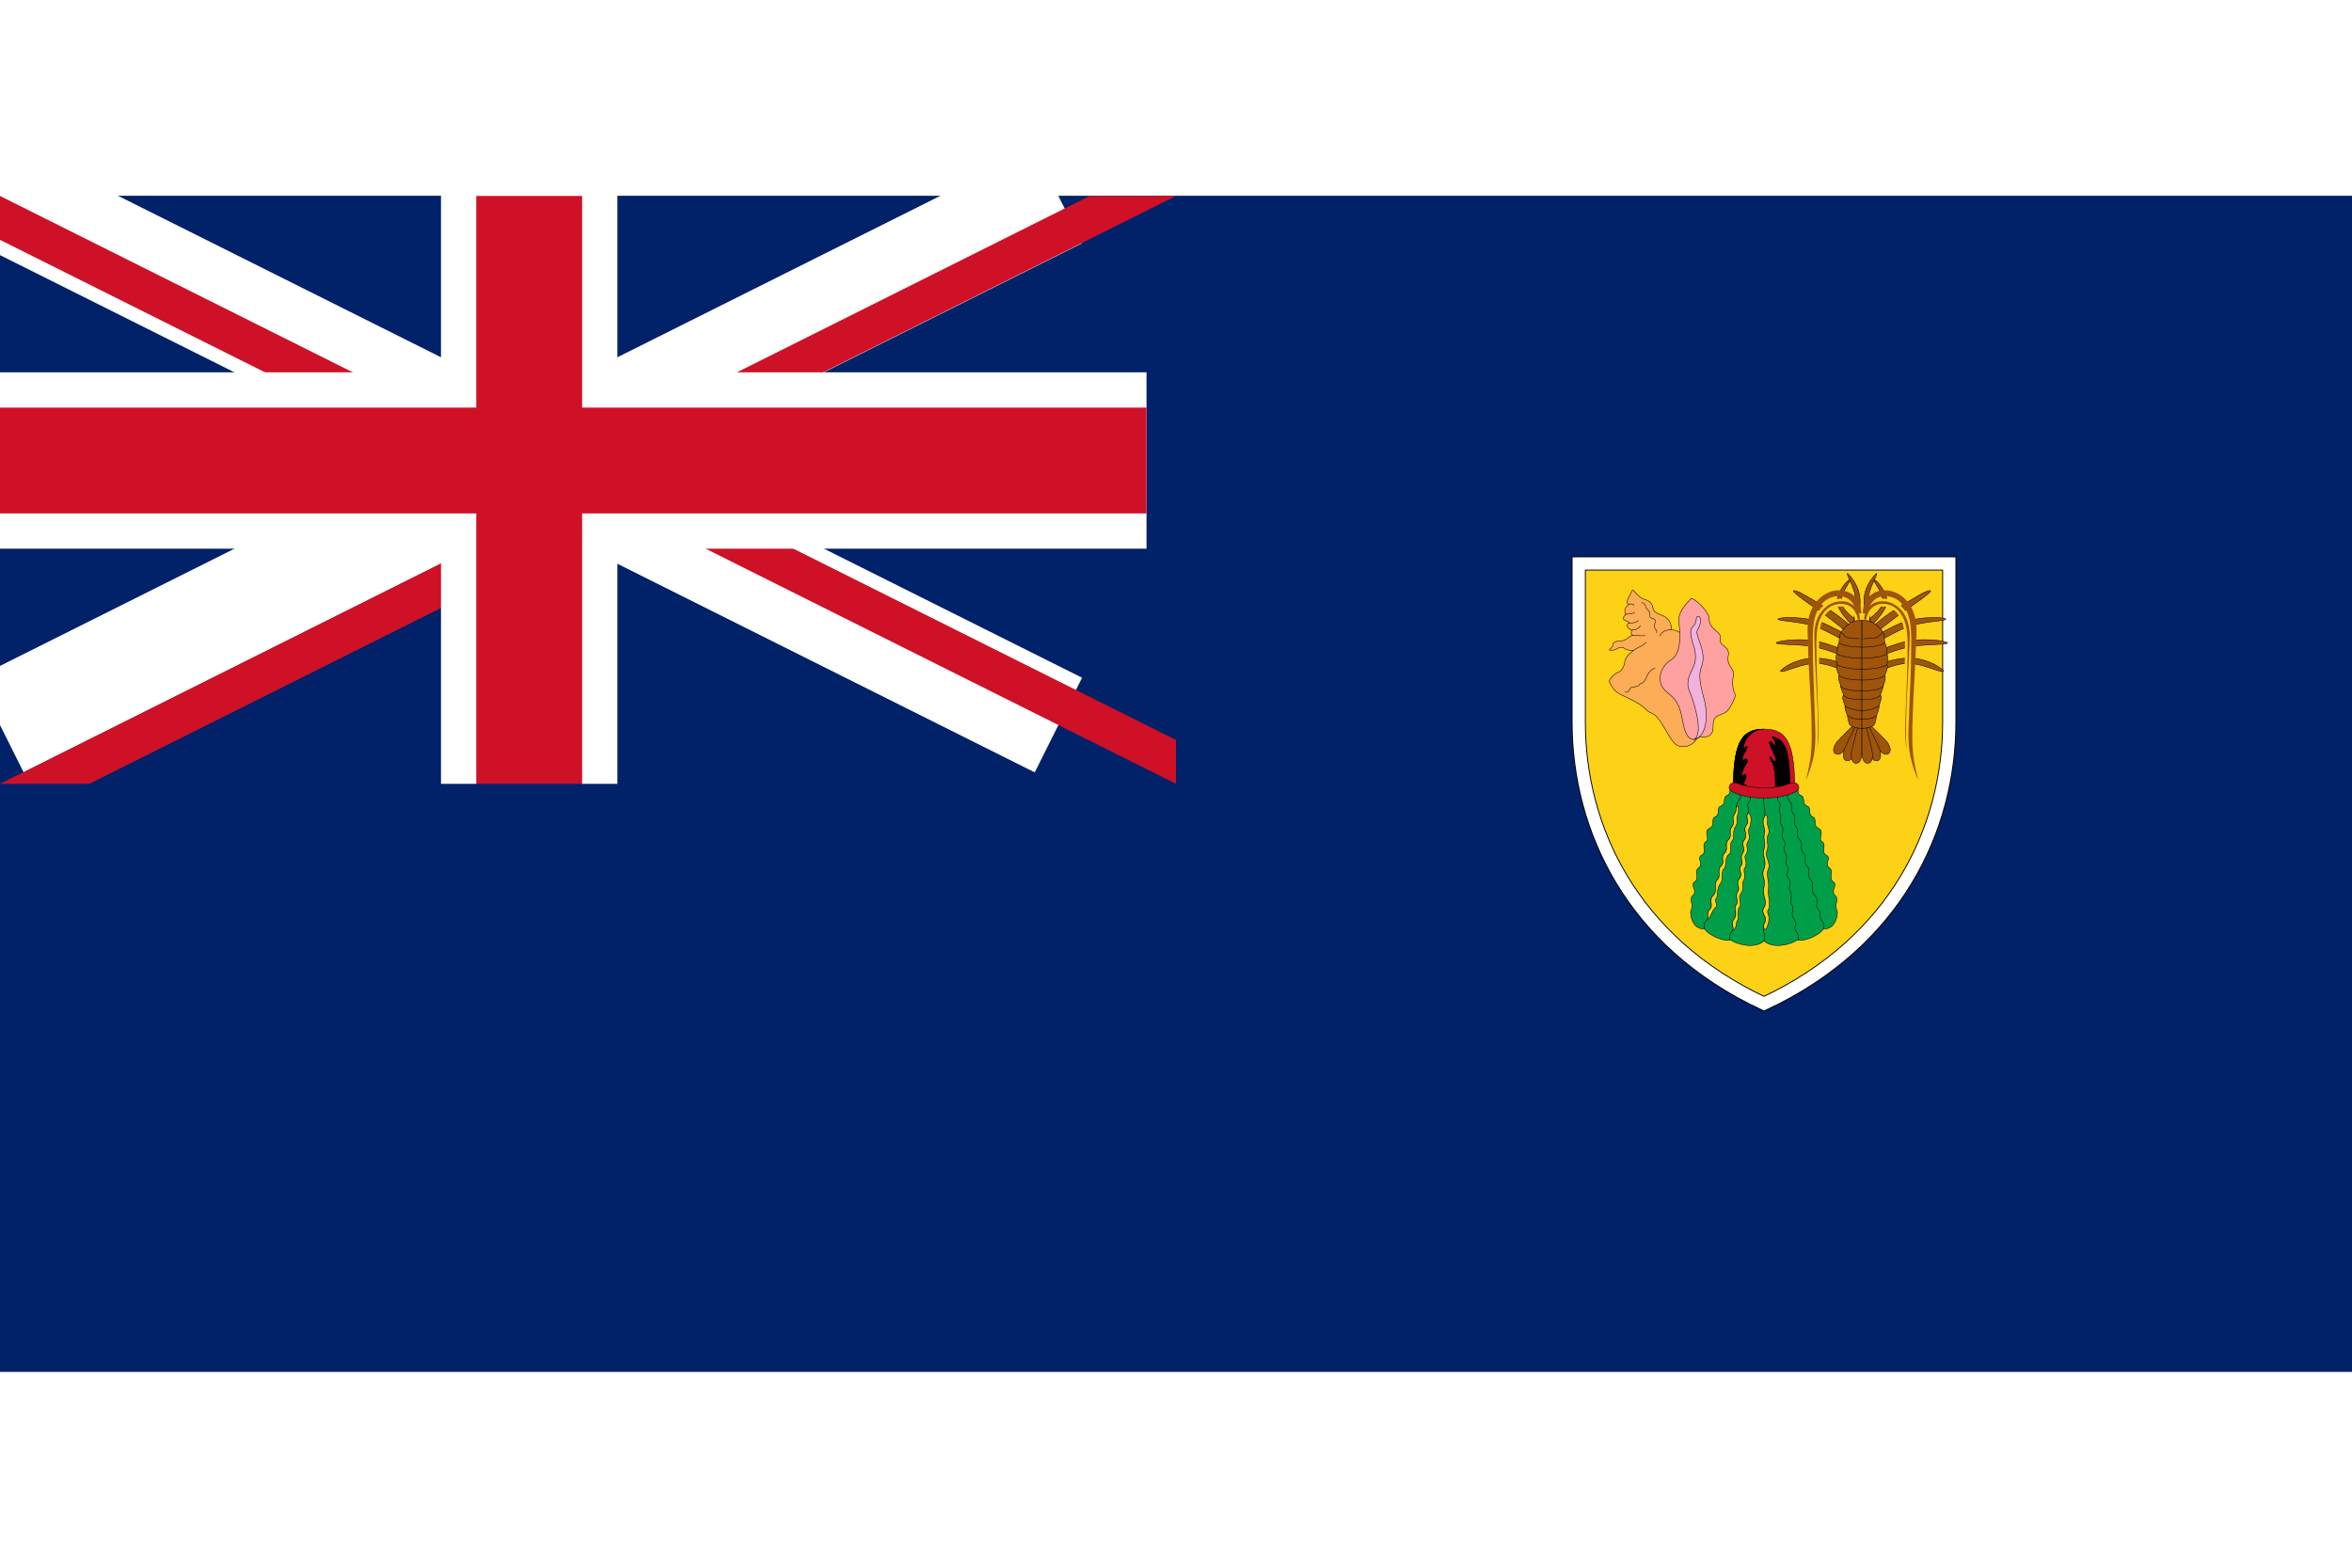 <?xml version="1.0" encoding="UTF-8"?>
<svg xmlns="http://www.w3.org/2000/svg" xmlns:xlink="http://www.w3.org/1999/xlink" width="24px" height="16px" viewBox="0 0 32 16" version="1.1">
<rect x="0" y="0" width="32" height="16" fill="#333333" stroke="none"/>
<defs>
<clipPath id="clip1">
  <path d="M 0 0 L 18 0 L 18 10 L 0 10 Z M 0 0 "/>
</clipPath>
<clipPath id="clip2">
  <path d="M 0 0 L 0 4 L 17.332 4 L 17.332 8 L 16 8 Z M 16 0 L 8 0 L 8 9.332 L 0 9.332 L 0 8 Z M 16 0 "/>
</clipPath>
</defs>
<g id="surface1">
<path style=" stroke:none;fill-rule:nonzero;fill:rgb(0.392%,12.941%,41.176%);fill-opacity:1;" d="M 0 0 L 16 0 C 17.883 3.762 16.887 8.328 13.609 10.965 C 10.336 13.605 5.664 13.605 2.391 10.965 C -0.887 8.328 -1.883 3.762 0 0 Z M 0 0 "/>
<path style="fill:none;stroke-width:480;stroke-linecap:butt;stroke-linejoin:miter;stroke:rgb(100%,100%,100%);stroke-opacity:1;stroke-miterlimit:4;" d="M 0 0 L 4800 2400 M 0 2400 L 4800 0 " transform="matrix(0.003,0,0,0.003,0,0)"/>
<g clip-path="url(#clip1)" clip-rule="nonzero">
<g clip-path="url(#clip2)" clip-rule="nonzero">
<path style="fill:none;stroke-width:4;stroke-linecap:butt;stroke-linejoin:miter;stroke:rgb(80.784%,6.667%,14.902%);stroke-opacity:1;stroke-miterlimit:4;" d="M 0 0 L 60 30 M 0 30 L 60 0 " transform="matrix(0.267,0,0,0.267,0,0)"/>
</g>
</g>
<path style="fill:none;stroke-width:800;stroke-linecap:butt;stroke-linejoin:miter;stroke:rgb(100%,100%,100%);stroke-opacity:1;stroke-miterlimit:4;" d="M 2400 -399.609 L 2400 2799.609 M -399.609 1200 L 5199.609 1200 " transform="matrix(0.003,0,0,0.003,0,0)"/>
<path style="fill:none;stroke-width:480;stroke-linecap:butt;stroke-linejoin:miter;stroke:rgb(80.784%,6.667%,14.902%);stroke-opacity:1;stroke-miterlimit:4;" d="M 2400 0 L 2400 2799.609 M 0 1200 L 5199.609 1200 " transform="matrix(0.003,0,0,0.003,0,0)"/>
<path style=" stroke:none;fill-rule:nonzero;fill:rgb(0.392%,12.941%,41.176%);fill-opacity:1;" d="M 0 8 L 16 8 L 16 0 L 32 0 L 32 16 L 0 16 "/>
<path style="fill-rule:nonzero;fill:rgb(98.824%,81.961%,8.627%);fill-opacity:1;stroke-width:64;stroke-linecap:butt;stroke-linejoin:miter;stroke:rgb(0%,0%,0%);stroke-opacity:1;stroke-miterlimit:4;" d="M 840.234 -999.609 L 840.234 -280.078 C 840.234 200.391 600 717.188 0 997.266 C -600 717.188 -840.234 200.391 -840.234 -280.078 L -840.234 -999.609 Z M 840.234 -999.609 " transform="matrix(0.003,0,0,0.003,24,8)"/>
<path style="fill:none;stroke-width:56;stroke-linecap:butt;stroke-linejoin:miter;stroke:rgb(100%,100%,100%);stroke-opacity:1;stroke-miterlimit:4;" d="M 840.234 -999.609 L 840.234 -280.078 C 840.234 200.391 600 717.188 0 997.266 C -600 717.188 -840.234 200.391 -840.234 -280.078 L -840.234 -999.609 Z M 840.234 -999.609 " transform="matrix(0.003,0,0,0.003,24,8)"/>
<path style="fill-rule:nonzero;fill:rgb(98.824%,67.843%,33.725%);fill-opacity:1;stroke-width:2.2;stroke-linecap:round;stroke-linejoin:round;stroke:rgb(0%,0%,0%);stroke-opacity:1;stroke-miterlimit:4;" d="M -303.516 -207.422 C -324.609 -169.922 -362.109 -161.719 -391.406 -173.438 C -420.703 -186.328 -447.656 -255.469 -478.125 -294.141 C -507.422 -330.469 -514.453 -315.234 -535.547 -337.5 C -554.297 -357.422 -583.594 -373.828 -630.469 -396.094 C -657.422 -407.812 -684.375 -419.531 -701.953 -465.234 C -694.922 -483.984 -676.172 -500.391 -660.938 -506.25 C -645.703 -510.938 -633.984 -533.203 -631.641 -551.953 C -630.469 -569.531 -614.062 -589.453 -591.797 -604.688 C -602.344 -603.516 -623.438 -607.031 -632.812 -614.062 C -642.188 -622.266 -657.422 -619.922 -665.625 -612.891 C -675 -607.031 -685.547 -604.688 -701.953 -607.031 C -696.094 -611.719 -685.547 -623.438 -684.375 -632.812 C -683.203 -643.359 -671.484 -648.047 -648.047 -648.047 C -625.781 -648.047 -610.547 -673.828 -592.969 -673.828 C -605.859 -673.828 -603.516 -696.094 -596.484 -697.266 C -628.125 -703.125 -623.438 -728.906 -610.547 -728.906 C -611.719 -732.422 -616.406 -737.109 -630.469 -741.797 C -644.531 -746.484 -637.5 -760.547 -626.953 -767.578 C -637.5 -787.5 -628.125 -802.734 -611.719 -815.625 C -633.984 -816.797 -610.547 -848.438 -603.516 -864.844 C -597.656 -881.25 -595.312 -882.422 -588.281 -873.047 C -580.078 -863.672 -562.5 -842.578 -541.406 -836.719 C -521.484 -830.859 -508.594 -820.312 -505.078 -802.734 C -501.562 -785.156 -493.359 -775.781 -471.094 -767.578 C -447.656 -760.547 -417.188 -741.797 -420.703 -698.438 C -403.125 -698.438 -390.234 -692.578 -378.516 -684.375 " transform="matrix(0.003,0,0,0.003,24,8)"/>
<path style="fill-rule:nonzero;fill:rgb(100%,63.137%,63.137%);fill-opacity:1;stroke-width:2.2;stroke-linecap:round;stroke-linejoin:round;stroke:rgb(0%,0%,0%);stroke-opacity:1;stroke-miterlimit:4;" d="M -248.438 -748.828 C -248.438 -725.391 -236.719 -710.156 -222.656 -698.438 C -207.422 -685.547 -194.531 -676.172 -198.047 -660.938 C -201.562 -644.531 -194.531 -635.156 -181.641 -624.609 C -167.578 -615.234 -158.203 -603.516 -161.719 -582.422 C -166.406 -562.5 -162.891 -550.781 -154.688 -535.547 C -146.484 -521.484 -132.422 -508.594 -139.453 -485.156 C -145.312 -460.547 -141.797 -428.906 -133.594 -412.5 C -126.562 -398.438 -133.594 -385.547 -147.656 -358.594 C -161.719 -332.812 -169.922 -323.438 -199.219 -312.891 C -228.516 -303.516 -230.859 -285.938 -230.859 -255.469 C -230.859 -222.656 -251.953 -207.422 -290.625 -213.281 C -330.469 -180.469 -356.25 -219.141 -365.625 -268.359 C -376.172 -317.578 -378.516 -370.312 -437.109 -412.5 C -494.531 -457.031 -472.266 -530.859 -423.047 -561.328 C -373.828 -589.453 -379.688 -676.172 -385.547 -728.906 C -391.406 -781.641 -356.25 -812.109 -329.297 -841.406 C -292.969 -827.344 -248.438 -772.266 -248.438 -748.828 Z M -248.438 -748.828 " transform="matrix(0.003,0,0,0.003,24,8)"/>
<path style="fill-rule:nonzero;fill:rgb(94.51%,69.804%,86.275%);fill-opacity:1;stroke-width:2.2;stroke-linecap:round;stroke-linejoin:round;stroke:rgb(0%,0%,0%);stroke-opacity:1;stroke-miterlimit:4;" d="M -332.812 -407.812 C -344.531 -433.594 -356.25 -460.547 -326.953 -515.625 C -296.484 -573.047 -316.406 -616.406 -324.609 -644.531 C -333.984 -672.656 -336.328 -698.438 -324.609 -711.328 C -312.891 -721.875 -308.203 -728.906 -307.031 -747.656 C -305.859 -766.406 -290.625 -760.547 -289.453 -751.172 C -287.109 -741.797 -284.766 -726.562 -301.172 -699.609 C -317.578 -671.484 -255.469 -603.516 -283.594 -530.859 C -303.516 -480.469 -277.734 -414.844 -268.359 -370.312 C -257.812 -324.609 -251.953 -216.797 -317.578 -201.562 C -273.047 -222.656 -315.234 -365.625 -332.812 -407.812 Z M -332.812 -407.812 " transform="matrix(0.003,0,0,0.003,24,8)"/>
<path style="fill:none;stroke-width:2.2;stroke-linecap:round;stroke-linejoin:round;stroke:rgb(0%,0%,0%);stroke-opacity:1;stroke-miterlimit:4;" d="M -630.469 -416.016 C -618.75 -413.672 -612.891 -419.531 -610.547 -426.562 C -607.031 -433.594 -604.688 -438.281 -595.312 -439.453 C -584.766 -439.453 -569.531 -441.797 -564.844 -450 C -562.5 -458.203 -549.609 -451.172 -539.062 -471.094 C -528.516 -492.188 -521.484 -515.625 -494.531 -525 M -420.703 -698.438 C -431.25 -698.438 -460.547 -698.438 -472.266 -671.484 M -555.469 -822.656 C -530.859 -815.625 -541.406 -800.391 -528.516 -791.016 C -507.422 -773.438 -527.344 -755.859 -508.594 -751.172 C -491.016 -746.484 -492.188 -742.969 -495.703 -723.047 C -501.562 -699.609 -480.469 -698.438 -487.5 -684.375 M -591.797 -604.688 C -577.734 -617.578 -542.578 -628.125 -535.547 -642.188 M -592.969 -673.828 C -571.875 -675 -543.75 -666.797 -540.234 -675 M -596.484 -697.266 C -585.938 -697.266 -564.844 -704.297 -561.328 -718.359 M -610.547 -728.906 C -598.828 -728.906 -583.594 -730.078 -569.531 -740.625 M -626.953 -767.578 C -617.578 -774.609 -602.344 -767.578 -587.109 -776.953 M -611.719 -815.625 C -604.688 -815.625 -589.453 -817.969 -589.453 -808.594 " transform="matrix(0.003,0,0,0.003,24,8)"/>
<path style="fill-rule:nonzero;fill:rgb(61.961%,32.941%,3.922%);fill-opacity:1;stroke-width:2.2;stroke-linecap:round;stroke-linejoin:round;stroke:rgb(0%,0%,0%);stroke-opacity:1;stroke-miterlimit:4;" d="M -55.469 -232.812 C -55.469 -232.812 -124.609 -292.578 -183.203 -332.422 C -240.625 -372.266 -310.938 -421.484 -310.938 -430.859 C -300.391 -439.062 -240.625 -401.562 -159.766 -352.344 C -77.734 -301.953 -32.031 -252.734 -32.031 -252.734 Z M -60.156 -192.969 C -60.156 -192.969 -128.125 -233.984 -194.922 -263.281 C -265.234 -292.578 -369.531 -292.578 -381.25 -301.953 C -381.25 -312.5 -259.375 -318.359 -171.484 -283.203 C -82.422 -242.188 -36.719 -212.891 -36.719 -212.891 Z M -61.328 -125 C -61.328 -125 -135.156 -158.984 -206.641 -175.391 C -276.953 -190.625 -376.562 -184.766 -389.453 -194.141 C -389.453 -203.516 -265.234 -223.438 -171.484 -194.141 C -77.734 -164.844 -37.891 -144.922 -37.891 -144.922 Z M -64.844 -55.859 C -64.844 -55.859 -121.094 -94.531 -194.922 -101.562 C -265.234 -108.594 -357.812 -55.859 -369.531 -66.406 C -369.531 -75.781 -288.672 -135.547 -187.891 -125 C -89.453 -114.453 -42.578 -75.781 -42.578 -75.781 Z M -42.578 -273.828 C -42.578 -273.828 -112.891 -339.453 -112.891 -382.812 C -112.891 -421.484 -69.531 -482.422 -50.781 -482.422 C -61.328 -462.5 -94.141 -421.484 -94.141 -382.812 C -94.141 -342.969 -19.141 -293.75 -19.141 -293.75 Z M -42.578 -273.828 " transform="matrix(0.003,0,0,0.003,25.333,6.667)"/>
<path style="fill-rule:nonzero;fill:rgb(61.961%,32.941%,3.922%);fill-opacity:1;stroke-width:2.2;stroke-linecap:round;stroke-linejoin:round;stroke:rgb(0%,0%,0%);stroke-opacity:1;stroke-miterlimit:4;" d="M -42.578 -273.828 C -42.578 -273.828 -28.516 -339.453 -28.516 -382.812 C -28.516 -442.578 -69.531 -496.484 -66.016 -510.547 C -50.781 -496.484 -8.594 -451.953 -8.594 -382.812 C -8.594 -323.047 -19.141 -293.75 -19.141 -293.75 Z M -42.578 -273.828 " transform="matrix(0.003,0,0,0.003,25.333,6.667)"/>
<path style="fill-rule:nonzero;fill:rgb(61.961%,32.941%,3.922%);fill-opacity:1;stroke-width:12;stroke-linecap:round;stroke-linejoin:round;stroke:rgb(98.824%,81.961%,8.627%);stroke-opacity:1;stroke-miterlimit:4;" d="M -25 -294.922 C -25 -313.672 -32.031 -331.25 -43.75 -344.141 C -60.156 -362.891 -83.594 -368.75 -109.375 -365.234 C -138.672 -360.547 -163.281 -341.797 -178.516 -313.672 C -198.438 -277.344 -199.609 -237.5 -200.781 -197.656 C -200.781 -62.891 -196.094 -7.812 -192.578 124.609 C -191.406 164.453 -184.375 244.141 -201.953 307.422 C -208.984 334.375 -217.188 358.984 -228.906 384.766 C -220.703 351.953 -217.188 335.547 -212.5 309.766 C -201.953 245.312 -205.469 184.375 -206.641 123.438 C -211.328 1.562 -218.359 -61.719 -221.875 -210.547 C -223.047 -256.25 -219.531 -290.234 -198.438 -326.562 C -176.172 -362.891 -137.5 -389.844 -95.312 -389.844 C -76.562 -389.844 -62.5 -387.5 -47.266 -378.125 C -16.797 -361.719 -2.734 -328.906 -2.734 -296.094 Z M -25 -294.922 " transform="matrix(0.003,0,0,0.003,25.333,6.667)"/>
<path style=" stroke:none;fill-rule:nonzero;fill:rgb(61.961%,32.941%,3.922%);fill-opacity:1;" d="M 25.25 5.684 C 25.25 5.621 25.227 5.562 25.188 5.52 C 25.133 5.457 25.055 5.438 24.969 5.449 C 24.871 5.465 24.789 5.527 24.738 5.621 C 24.672 5.742 24.668 5.875 24.664 6.008 C 24.664 6.457 24.68 6.641 24.691 7.082 C 24.695 7.215 24.719 7.48 24.66 7.691 C 24.637 7.781 24.609 7.863 24.57 7.949 C 24.598 7.84 24.609 7.785 24.625 7.699 C 24.66 7.484 24.648 7.281 24.645 7.078 C 24.629 6.672 24.605 6.461 24.594 5.965 C 24.59 5.812 24.602 5.699 24.672 5.578 C 24.746 5.457 24.875 5.367 25.016 5.367 C 25.078 5.367 25.125 5.375 25.176 5.406 C 25.277 5.461 25.324 5.57 25.324 5.68 Z M 25.25 5.684 "/>
<path style="fill-rule:nonzero;fill:rgb(61.961%,32.941%,3.922%);fill-opacity:1;stroke-width:2.2;stroke-linecap:round;stroke-linejoin:round;stroke:rgb(0%,0%,0%);stroke-opacity:1;stroke-miterlimit:4;" d="M -19.141 186.719 C -19.141 186.719 -47.266 237.109 -68.359 273.438 C -89.453 308.594 -105.859 316.797 -122.266 306.25 C -137.5 294.531 -123.438 266.406 -111.719 252.344 C -100 238.281 -33.203 172.656 -33.203 172.656 Z M -19.141 186.719 " transform="matrix(0.003,0,0,0.003,25.333,6.667)"/>
<path style="fill-rule:nonzero;fill:rgb(61.961%,32.941%,3.922%);fill-opacity:1;stroke-width:2.2;stroke-linecap:round;stroke-linejoin:round;stroke:rgb(0%,0%,0%);stroke-opacity:1;stroke-miterlimit:4;" d="M -12.109 191.406 C -12.109 191.406 -22.656 247.656 -32.031 288.672 C -40.234 329.688 -54.297 343.75 -70.703 339.062 C -89.453 335.547 -85.938 301.562 -78.906 285.156 C -71.875 267.578 -29.688 182.031 -29.688 182.031 Z M -12.109 191.406 " transform="matrix(0.003,0,0,0.003,25.333,6.667)"/>
<path style="fill-rule:nonzero;fill:rgb(61.961%,32.941%,3.922%);fill-opacity:1;stroke-width:2.2;stroke-linecap:round;stroke-linejoin:round;stroke:rgb(0%,0%,0%);stroke-opacity:1;stroke-miterlimit:4;" d="M -0.391 192.578 L -0.391 293.359 C -0.391 335.547 -9.766 351.953 -28.516 350.781 C -47.266 349.609 -50.781 317.969 -47.266 299.219 C -43.75 280.469 -19.141 187.891 -19.141 187.891 Z M -0.391 192.578 " transform="matrix(0.003,0,0,0.003,25.333,6.667)"/>
<path style="fill-rule:nonzero;fill:rgb(61.961%,32.941%,3.922%);fill-opacity:1;stroke-width:2.2;stroke-linecap:round;stroke-linejoin:round;stroke:rgb(0%,0%,0%);stroke-opacity:1;stroke-miterlimit:4;" d="M -54.688 -232.812 C -54.688 -232.812 -125 -292.578 -182.422 -332.422 C -241.016 -372.266 -311.328 -421.484 -311.328 -430.859 C -299.609 -439.062 -241.016 -401.562 -160.156 -352.344 C -78.125 -301.953 -32.422 -252.734 -32.422 -252.734 Z M -60.547 -192.969 C -60.547 -192.969 -128.516 -233.984 -195.312 -263.281 C -264.453 -292.578 -369.922 -292.578 -380.469 -301.953 C -380.469 -312.5 -258.594 -318.359 -171.875 -283.203 C -82.812 -242.188 -37.109 -212.891 -37.109 -212.891 Z M -60.547 -125 C -60.547 -125 -135.547 -158.984 -207.031 -175.391 C -277.344 -190.625 -376.953 -184.766 -388.672 -194.141 C -388.672 -203.516 -264.453 -223.438 -171.875 -194.141 C -78.125 -164.844 -38.281 -144.922 -38.281 -144.922 Z M -65.234 -55.859 C -65.234 -55.859 -121.484 -94.531 -195.312 -101.562 C -264.453 -108.594 -358.203 -55.859 -369.922 -66.406 C -369.922 -75.781 -289.062 -135.547 -188.281 -125 C -88.672 -114.453 -41.797 -75.781 -41.797 -75.781 Z M -41.797 -273.828 C -41.797 -273.828 -113.281 -339.453 -113.281 -382.812 C -113.281 -421.484 -69.922 -482.422 -51.172 -482.422 C -60.547 -462.5 -94.531 -421.484 -94.531 -382.812 C -94.531 -342.969 -19.531 -293.75 -19.531 -293.75 Z M -41.797 -273.828 " transform="matrix(-0.003,0,0,0.003,25.333,6.667)"/>
<path style="fill-rule:nonzero;fill:rgb(61.961%,32.941%,3.922%);fill-opacity:1;stroke-width:2.2;stroke-linecap:round;stroke-linejoin:round;stroke:rgb(0%,0%,0%);stroke-opacity:1;stroke-miterlimit:4;" d="M -41.797 -273.828 C -41.797 -273.828 -27.734 -339.453 -27.734 -382.812 C -27.734 -442.578 -69.922 -496.484 -66.406 -510.547 C -51.172 -496.484 -8.984 -451.953 -8.984 -382.812 C -8.984 -323.047 -19.531 -293.75 -19.531 -293.75 Z M -41.797 -273.828 " transform="matrix(-0.003,0,0,0.003,25.333,6.667)"/>
<path style="fill-rule:nonzero;fill:rgb(61.961%,32.941%,3.922%);fill-opacity:1;stroke-width:12;stroke-linecap:round;stroke-linejoin:round;stroke:rgb(98.824%,81.961%,8.627%);stroke-opacity:1;stroke-miterlimit:4;" d="M -25.391 -294.922 C -25.391 -313.672 -32.422 -331.25 -44.141 -344.141 C -60.547 -362.891 -83.984 -368.75 -108.594 -365.234 C -139.062 -360.547 -162.5 -341.797 -177.734 -313.672 C -197.656 -277.344 -200 -237.5 -201.172 -197.656 C -201.172 -62.891 -196.484 -7.812 -191.797 124.609 C -190.625 164.453 -183.594 244.141 -202.344 307.422 C -209.375 334.375 -217.578 358.984 -229.297 384.766 C -221.094 351.953 -217.578 335.547 -212.891 309.766 C -202.344 245.312 -204.688 184.375 -207.031 123.438 C -210.547 1.562 -217.578 -61.719 -222.266 -210.547 C -223.438 -256.25 -218.75 -290.234 -197.656 -326.562 C -176.562 -362.891 -137.891 -389.844 -94.531 -389.844 C -76.953 -389.844 -61.719 -387.5 -46.484 -378.125 C -17.188 -361.719 -3.125 -328.906 -3.125 -296.094 Z M -25.391 -294.922 " transform="matrix(-0.003,0,0,0.003,25.333,6.667)"/>
<path style=" stroke:none;fill-rule:nonzero;fill:rgb(61.961%,32.941%,3.922%);fill-opacity:1;" d="M 25.418 5.684 C 25.418 5.621 25.441 5.562 25.48 5.52 C 25.535 5.457 25.613 5.438 25.695 5.449 C 25.797 5.465 25.875 5.527 25.926 5.621 C 25.992 5.742 26 5.875 26.004 6.008 C 26.004 6.457 25.988 6.641 25.973 7.082 C 25.969 7.215 25.945 7.48 26.008 7.691 C 26.031 7.781 26.059 7.863 26.098 7.949 C 26.07 7.84 26.059 7.785 26.043 7.699 C 26.008 7.484 26.016 7.281 26.023 7.078 C 26.035 6.672 26.059 6.461 26.074 5.965 C 26.078 5.812 26.062 5.699 25.992 5.578 C 25.922 5.457 25.793 5.367 25.648 5.367 C 25.59 5.367 25.539 5.375 25.488 5.406 C 25.391 5.461 25.344 5.57 25.344 5.68 Z M 25.418 5.684 "/>
<path style="fill-rule:nonzero;fill:rgb(61.961%,32.941%,3.922%);fill-opacity:1;stroke-width:2.2;stroke-linecap:round;stroke-linejoin:round;stroke:rgb(0%,0%,0%);stroke-opacity:1;stroke-miterlimit:4;" d="M -19.531 186.719 C -19.531 186.719 -46.484 237.109 -67.578 273.438 C -88.672 308.594 -106.25 316.797 -121.484 306.25 C -136.719 294.531 -123.828 266.406 -112.109 252.344 C -100.391 238.281 -32.422 172.656 -32.422 172.656 Z M -19.531 186.719 " transform="matrix(-0.003,0,0,0.003,25.333,6.667)"/>
<path style="fill-rule:nonzero;fill:rgb(61.961%,32.941%,3.922%);fill-opacity:1;stroke-width:2.2;stroke-linecap:round;stroke-linejoin:round;stroke:rgb(0%,0%,0%);stroke-opacity:1;stroke-miterlimit:4;" d="M -12.5 191.406 C -12.5 191.406 -23.047 247.656 -32.422 288.672 C -39.453 329.688 -53.516 343.75 -71.094 339.062 C -88.672 335.547 -86.328 301.562 -79.297 285.156 C -72.266 267.578 -30.078 182.031 -30.078 182.031 Z M -12.5 191.406 " transform="matrix(-0.003,0,0,0.003,25.333,6.667)"/>
<path style="fill-rule:nonzero;fill:rgb(61.961%,32.941%,3.922%);fill-opacity:1;stroke-width:2.2;stroke-linecap:round;stroke-linejoin:round;stroke:rgb(0%,0%,0%);stroke-opacity:1;stroke-miterlimit:4;" d="M 0.391 192.578 L 0.391 293.359 C 0.391 335.547 -10.156 351.953 -28.906 350.781 C -46.484 349.609 -51.172 317.969 -46.484 299.219 C -44.141 280.469 -19.531 187.891 -19.531 187.891 Z M 0.391 192.578 " transform="matrix(-0.003,0,0,0.003,25.333,6.667)"/>
<path style="fill-rule:nonzero;fill:rgb(61.961%,32.941%,3.922%);fill-opacity:1;stroke-width:2.2;stroke-linecap:round;stroke-linejoin:round;stroke:rgb(0%,0%,0%);stroke-opacity:1;stroke-miterlimit:4;" d="M -0.391 192.578 C -53.125 191.406 -57.812 171.484 -57.812 171.484 C -57.812 171.484 -64.844 148.047 -66.016 132.812 C -67.188 130.469 -81.25 101.172 -76.562 88.281 C -82.422 76.562 -94.141 47.266 -82.422 42.578 C -88.281 28.516 -96.484 12.109 -96.484 -3.125 C -101.172 -13.672 -110.547 -38.281 -103.516 -46.484 C -103.516 -46.484 -122.266 -86.328 -112.891 -95.703 C -112.891 -95.703 -122.266 -135.547 -112.891 -144.922 C -112.891 -144.922 -112.891 -184.766 -103.516 -195.312 C -103.516 -195.312 -103.516 -233.984 -94.141 -244.531 C -94.141 -242.188 -66.016 -298.438 -0.391 -298.438 L -1.562 -214.062 L -0.391 -214.062 Z M -0.391 192.578 " transform="matrix(0.003,0,0,0.003,25.333,6.667)"/>
<path style="fill:none;stroke-width:2.2;stroke-linecap:round;stroke-linejoin:round;stroke:rgb(0%,0%,0%);stroke-opacity:1;stroke-miterlimit:4;" d="M -0.391 -26.562 C -84.766 -26.562 -103.516 -46.484 -103.516 -46.484 M -0.391 -75.781 C -84.766 -75.781 -112.891 -95.703 -112.891 -95.703 M -0.391 -125 C -84.766 -126.172 -112.891 -144.922 -112.891 -144.922 M -0.391 -175.391 C -84.766 -176.562 -103.516 -195.312 -103.516 -195.312 M -1.562 -214.062 C -0.391 -214.062 -64.844 -214.062 -75.391 -223.438 L -94.141 -243.359 M -0.391 151.562 C -25 151.562 -53.125 148.047 -66.016 132.812 M -0.391 111.719 C -47.266 111.719 -75.391 92.969 -75.391 92.969 C -75.391 92.969 -76.562 90.625 -76.562 88.281 M -0.391 62.5 C -62.5 62.5 -78.906 48.438 -82.422 42.578 M -0.391 22.656 C -84.766 22.656 -94.141 2.734 -94.141 2.734 L -96.484 -3.125 " transform="matrix(0.003,0,0,0.003,25.333,6.667)"/>
<path style="fill-rule:nonzero;fill:rgb(61.961%,32.941%,3.922%);fill-opacity:1;stroke-width:2.2;stroke-linecap:round;stroke-linejoin:round;stroke:rgb(0%,0%,0%);stroke-opacity:1;stroke-miterlimit:4;" d="M 0.391 192.578 C -53.516 191.406 -58.203 171.484 -58.203 171.484 C -58.203 171.484 -65.234 148.047 -66.406 132.812 C -67.578 130.469 -80.469 101.172 -76.953 88.281 C -81.641 76.562 -94.531 47.266 -82.812 42.578 C -87.5 28.516 -95.703 12.109 -96.875 -3.125 C -101.562 -13.672 -110.938 -38.281 -102.734 -46.484 C -102.734 -46.484 -121.484 -86.328 -113.281 -95.703 C -113.281 -95.703 -121.484 -135.547 -113.281 -144.922 C -113.281 -144.922 -113.281 -184.766 -102.734 -195.312 C -102.734 -195.312 -102.734 -233.984 -94.531 -244.531 C -94.531 -242.188 -66.406 -298.438 0.391 -298.438 L -0.781 -214.062 L 0.391 -214.062 Z M 0.391 192.578 " transform="matrix(-0.003,0,0,0.003,25.333,6.667)"/>
<path style="fill:none;stroke-width:2.2;stroke-linecap:round;stroke-linejoin:round;stroke:rgb(0%,0%,0%);stroke-opacity:1;stroke-miterlimit:4;" d="M 0.391 -26.562 C -85.156 -26.562 -102.734 -46.484 -102.734 -46.484 M 0.391 -75.781 C -85.156 -75.781 -113.281 -95.703 -113.281 -95.703 M 0.391 -125 C -85.156 -126.172 -113.281 -144.922 -113.281 -144.922 M 0.391 -175.391 C -85.156 -176.562 -102.734 -195.312 -102.734 -195.312 M -0.781 -214.062 C 0.391 -214.062 -65.234 -214.062 -74.609 -223.438 L -94.531 -243.359 M 0.391 151.562 C -25.391 151.562 -53.516 148.047 -66.406 132.812 M 0.391 111.719 C -46.484 111.719 -74.609 92.969 -74.609 92.969 C -74.609 92.969 -75.781 90.625 -76.953 88.281 M 0.391 62.5 C -61.719 62.5 -79.297 48.438 -82.812 42.578 M 0.391 22.656 C -85.156 22.656 -94.531 2.734 -94.531 2.734 L -96.875 -3.125 " transform="matrix(-0.003,0,0,0.003,25.333,6.667)"/>
<path style="fill-rule:nonzero;fill:rgb(0%,61.961%,28.627%);fill-opacity:1;stroke-width:2.2;stroke-linecap:round;stroke-linejoin:round;stroke:rgb(0%,0%,0%);stroke-opacity:1;stroke-miterlimit:4;" d="M 0 712.5 C -43.359 752.344 -126.562 726.562 -152.344 707.812 C -179.297 717.188 -250.781 689.062 -269.531 657.422 C -322.266 664.453 -339.844 590.625 -330.469 571.875 C -317.578 543.75 -342.188 526.172 -323.438 507.422 C -298.828 482.812 -337.5 460.547 -314.062 444.141 C -289.453 426.562 -319.922 398.438 -296.484 380.859 C -270.703 362.109 -309.375 336.328 -282.422 323.438 C -256.641 310.547 -285.938 276.562 -263.672 262.5 C -242.578 249.609 -276.562 216.797 -247.266 201.562 C -217.969 187.5 -243.75 160.547 -221.484 150 C -195.703 137.109 -219.141 110.156 -195.703 100.781 C -169.922 90.234 -188.672 60.938 -167.578 52.734 C -147.656 45.703 -160.547 28.125 -147.656 11.719 L 0 11.719 " transform="matrix(0.003,0,0,0.003,24,8)"/>
<path style="fill:none;stroke-width:2.2;stroke-linecap:round;stroke-linejoin:round;stroke:rgb(0%,0%,0%);stroke-opacity:1;stroke-miterlimit:4;" d="M -98.438 17.578 C -119.531 37.5 -94.922 52.734 -114.844 77.344 C -135.938 101.953 -117.188 114.844 -133.594 137.109 C -151.172 159.375 -126.562 169.922 -145.312 194.531 C -164.062 219.141 -140.625 234.375 -161.719 254.297 C -181.641 275.391 -158.203 292.969 -179.297 315.234 C -199.219 337.5 -174.609 352.734 -194.531 372.656 C -215.625 393.75 -192.188 416.016 -212.109 435.938 C -232.031 457.031 -207.422 482.812 -230.859 507.422 C -253.125 530.859 -227.344 549.609 -244.922 568.359 C -263.672 587.109 -247.266 605.859 -260.156 618.75 C -273.047 631.641 -275.391 650.391 -269.531 657.422 M -59.766 24.609 C -78.516 50.391 -50.391 60.938 -66.797 80.859 C -84.375 101.953 -59.766 108.984 -72.656 132.422 C -85.547 157.031 -63.281 162.891 -79.688 187.5 C -97.266 210.938 -71.484 229.688 -89.062 254.297 C -107.812 277.734 -79.688 290.625 -97.266 315.234 C -112.5 339.844 -89.062 352.734 -104.297 371.484 C -119.531 390.234 -92.578 407.812 -112.5 431.25 C -130.078 453.516 -104.297 469.922 -119.531 489.844 C -133.594 510.938 -112.5 533.203 -126.562 549.609 C -139.453 566.016 -117.188 590.625 -135.938 612.891 C -153.516 635.156 -132.422 650.391 -142.969 664.453 C -153.516 679.688 -162.891 701.953 -152.344 707.812 " transform="matrix(0.003,0,0,0.003,24,8)"/>
<path style="fill-rule:nonzero;fill:rgb(0%,61.961%,28.627%);fill-opacity:1;stroke-width:2.2;stroke-linecap:round;stroke-linejoin:round;stroke:rgb(0%,0%,0%);stroke-opacity:1;stroke-miterlimit:4;" d="M 0 712.5 C -43.359 752.344 -126.562 726.562 -152.344 707.812 C -179.297 717.188 -250.781 689.062 -269.531 657.422 C -322.266 664.453 -339.844 590.625 -330.469 571.875 C -317.578 543.75 -342.188 526.172 -323.438 507.422 C -298.828 482.812 -337.5 460.547 -314.062 444.141 C -289.453 426.562 -319.922 398.438 -296.484 380.859 C -270.703 362.109 -309.375 336.328 -282.422 323.438 C -256.641 310.547 -285.938 276.562 -263.672 262.5 C -242.578 249.609 -276.562 216.797 -247.266 201.562 C -217.969 187.5 -243.75 160.547 -221.484 150 C -195.703 137.109 -219.141 110.156 -195.703 100.781 C -169.922 90.234 -188.672 60.938 -167.578 52.734 C -147.656 45.703 -160.547 28.125 -147.656 11.719 L 0 11.719 " transform="matrix(-0.003,0,0,0.003,24,8)"/>
<path style="fill:none;stroke-width:2.2;stroke-linecap:round;stroke-linejoin:round;stroke:rgb(0%,0%,0%);stroke-opacity:1;stroke-miterlimit:4;" d="M -98.438 17.578 C -119.531 37.5 -94.922 52.734 -114.844 77.344 C -135.938 101.953 -117.188 114.844 -133.594 137.109 C -151.172 159.375 -126.562 169.922 -145.312 194.531 C -164.062 219.141 -140.625 234.375 -161.719 254.297 C -181.641 275.391 -158.203 292.969 -179.297 315.234 C -199.219 337.5 -174.609 352.734 -194.531 372.656 C -215.625 393.75 -192.188 416.016 -212.109 435.938 C -232.031 457.031 -207.422 482.812 -230.859 507.422 C -253.125 530.859 -227.344 549.609 -244.922 568.359 C -263.672 587.109 -247.266 605.859 -260.156 618.75 C -273.047 631.641 -275.391 650.391 -269.531 657.422 M -59.766 24.609 C -78.516 50.391 -50.391 60.938 -66.797 80.859 C -84.375 101.953 -59.766 108.984 -72.656 132.422 C -85.547 157.031 -63.281 162.891 -79.688 187.5 C -97.266 210.938 -71.484 229.688 -89.062 254.297 C -107.812 277.734 -79.688 290.625 -97.266 315.234 C -112.5 339.844 -89.062 352.734 -104.297 371.484 C -119.531 390.234 -92.578 407.812 -112.5 431.25 C -130.078 453.516 -104.297 469.922 -119.531 489.844 C -133.594 510.938 -112.5 533.203 -126.562 549.609 C -139.453 566.016 -117.188 590.625 -135.938 612.891 C -153.516 635.156 -132.422 650.391 -142.969 664.453 C -153.516 679.688 -162.891 701.953 -152.344 707.812 " transform="matrix(-0.003,0,0,0.003,24,8)"/>
<path style="fill:none;stroke-width:2.2;stroke-linecap:round;stroke-linejoin:round;stroke:rgb(0%,61.961%,28.627%);stroke-opacity:1;stroke-miterlimit:4;" d="M 0 712.5 L 0 11.719 " transform="matrix(0.003,0,0,0.003,24,8)"/>
<path style="fill:none;stroke-width:2.2;stroke-linecap:round;stroke-linejoin:round;stroke:rgb(0%,0%,0%);stroke-opacity:1;stroke-miterlimit:4;" d="M 0 48.047 C -9.375 86.719 12.891 120.703 0 153.516 C -12.891 186.328 9.375 199.219 2.344 225 C -5.859 250.781 10.547 269.531 0 297.656 C -10.547 325.781 15.234 348.047 0 385.547 C -15.234 420.703 10.547 430.078 0 467.578 C -10.547 508.594 18.75 530.859 0 561.328 C -18.75 590.625 17.578 597.656 2.344 631.641 C -12.891 664.453 10.547 678.516 0 712.5 " transform="matrix(0.003,0,0,0.003,24,8)"/>
<path style="fill-rule:nonzero;fill:rgb(98.824%,81.961%,8.627%);fill-opacity:1;stroke-width:2.2;stroke-linecap:round;stroke-linejoin:round;stroke:rgb(0%,0%,0%);stroke-opacity:1;stroke-miterlimit:4;" d="M 15.234 173.438 C 10.547 185.156 30.469 210.938 18.75 230.859 C 7.031 249.609 24.609 280.078 12.891 303.516 C 1.172 328.125 31.641 357.422 19.922 385.547 C 7.031 413.672 25.781 448.828 19.922 474.609 C 15.234 501.562 32.812 550.781 19.922 569.531 C 7.031 588.281 32.812 592.969 17.578 638.672 C 3.516 685.547 -7.031 645.703 2.344 631.641 C 21.094 601.172 -18.75 590.625 0 561.328 C 18.75 530.859 -10.547 508.594 0 467.578 C 10.547 430.078 -15.234 420.703 0 385.547 C 15.234 348.047 -10.547 325.781 0 297.656 C 10.547 269.531 -5.859 250.781 2.344 225 C 9.375 199.219 -12.891 186.328 0 153.516 C 10.547 121.875 19.922 162.891 15.234 173.438 Z M -69.141 206.25 C -76.172 217.969 -57.422 241.406 -73.828 263.672 C -85.547 280.078 -65.625 298.828 -83.203 322.266 C -93.75 337.5 -71.484 357.422 -86.719 380.859 C -97.266 393.75 -79.688 419.531 -92.578 438.281 C -104.297 458.203 -85.547 473.438 -106.641 500.391 C -119.531 514.453 -98.438 548.438 -111.328 560.156 C -124.219 570.703 -112.5 614.062 -120.703 619.922 C -128.906 626.953 -120.703 657.422 -142.969 664.453 C -132.422 650.391 -153.516 635.156 -135.938 612.891 C -117.188 590.625 -139.453 566.016 -126.562 549.609 C -112.5 533.203 -133.594 510.938 -119.531 489.844 C -104.297 469.922 -130.078 453.516 -112.5 431.25 C -92.578 407.812 -119.531 390.234 -104.297 371.484 C -89.062 352.734 -112.5 339.844 -97.266 315.234 C -79.688 290.625 -107.812 277.734 -89.062 254.297 C -71.484 229.688 -97.266 210.938 -79.688 187.5 C -63.281 162.891 -85.547 157.031 -72.656 132.422 C -49.219 141.797 -60.938 194.531 -69.141 206.25 Z M -119.531 140.625 C -128.906 157.031 -114.844 175.781 -130.078 195.703 C -145.312 216.797 -130.078 242.578 -145.312 260.156 C -160.547 276.562 -140.625 308.203 -160.547 321.094 C -179.297 333.984 -167.578 372.656 -181.641 385.547 C -196.875 398.438 -181.641 435.938 -199.219 454.688 C -215.625 473.438 -207.422 513.281 -217.969 521.484 C -227.344 530.859 -205.078 549.609 -221.484 562.5 C -237.891 576.562 -237.891 602.344 -260.156 618.75 C -247.266 605.859 -263.672 587.109 -244.922 568.359 C -227.344 549.609 -253.125 530.859 -230.859 507.422 C -207.422 482.812 -232.031 457.031 -212.109 435.938 C -192.188 416.016 -215.625 393.75 -194.531 372.656 C -174.609 352.734 -199.219 337.5 -179.297 315.234 C -158.203 292.969 -181.641 275.391 -161.719 254.297 C -140.625 234.375 -164.062 219.141 -145.312 194.531 C -126.562 169.922 -151.172 159.375 -133.594 137.109 C -126.562 126.562 -126.562 118.359 -126.562 110.156 C -113.672 78.516 -113.672 132.422 -119.531 140.625 Z M -119.531 140.625 " transform="matrix(0.003,0,0,0.003,24,8)"/>
<path style="fill-rule:nonzero;fill:rgb(80.784%,6.667%,14.902%);fill-opacity:1;stroke-width:2.2;stroke-linecap:round;stroke-linejoin:round;stroke:rgb(0%,0%,0%);stroke-opacity:1;stroke-miterlimit:4;" d="M -139.453 35.156 C -139.453 -174.609 -110.156 -248.438 0 -248.438 C 110.156 -248.438 139.453 -174.609 139.453 35.156 Z M -139.453 35.156 " transform="matrix(0.003,0,0,0.003,24,8)"/>
<path style="fill-rule:nonzero;fill:rgb(0%,0%,0%);fill-opacity:1;stroke-width:2.2;stroke-linecap:round;stroke-linejoin:round;stroke:rgb(0%,0%,0%);stroke-opacity:1;stroke-miterlimit:4;" d="M -139.453 35.156 C -139.453 -174.609 -110.156 -248.438 0 -248.438 C -50.391 -248.438 -80.859 -208.594 -89.062 -182.812 C -98.438 -157.031 -92.578 -159.375 -82.031 -168.75 C -71.484 -179.297 -76.172 -157.031 -85.547 -145.312 C -94.922 -132.422 -104.297 -98.438 -91.406 -108.984 C -78.516 -120.703 -67.969 -107.812 -82.031 -87.891 C -96.094 -69.141 -107.812 -23.438 -93.75 -38.672 C -79.688 -55.078 -77.344 -29.297 -85.547 -16.406 C -93.75 -3.516 -92.578 9.375 -85.547 3.516 C -78.516 -3.516 -78.516 23.438 -85.547 35.156 Z M 51.562 30.469 C 51.562 0 52.734 -72.656 36.328 -97.266 C 23.438 -116.016 23.438 -135.938 37.5 -113.672 C 51.562 -92.578 58.594 -103.125 49.219 -125.391 C 37.5 -153.516 21.094 -183.984 24.609 -189.844 C 30.469 -196.875 32.812 -194.531 43.359 -179.297 C 52.734 -164.062 55.078 -186.328 44.531 -201.562 C 32.812 -214.453 33.984 -217.969 57.422 -207.422 C 98.438 -191.016 118.359 -141.797 118.359 23.438 Z M 51.562 30.469 " transform="matrix(0.003,0,0,0.003,24,8)"/>
<path style="fill-rule:nonzero;fill:rgb(80.784%,6.667%,14.902%);fill-opacity:1;stroke-width:2.2;stroke-linecap:round;stroke-linejoin:round;stroke:rgb(0%,0%,0%);stroke-opacity:1;stroke-miterlimit:4;" d="M 0 64.453 C -44.531 64.453 -92.578 57.422 -124.219 44.531 C -161.719 30.469 -164.062 17.578 -151.172 1.172 C -140.625 -10.547 -120.703 -3.516 -100.781 4.688 C -82.031 12.891 -28.125 18.75 0 18.75 C 28.125 18.75 82.031 12.891 100.781 3.516 C 120.703 -3.516 140.625 -10.547 151.172 1.172 C 164.062 17.578 161.719 30.469 124.219 44.531 C 92.578 57.422 44.531 64.453 0 64.453 Z M 0 64.453 " transform="matrix(0.003,0,0,0.003,24,8)"/>
</g>
</svg>
